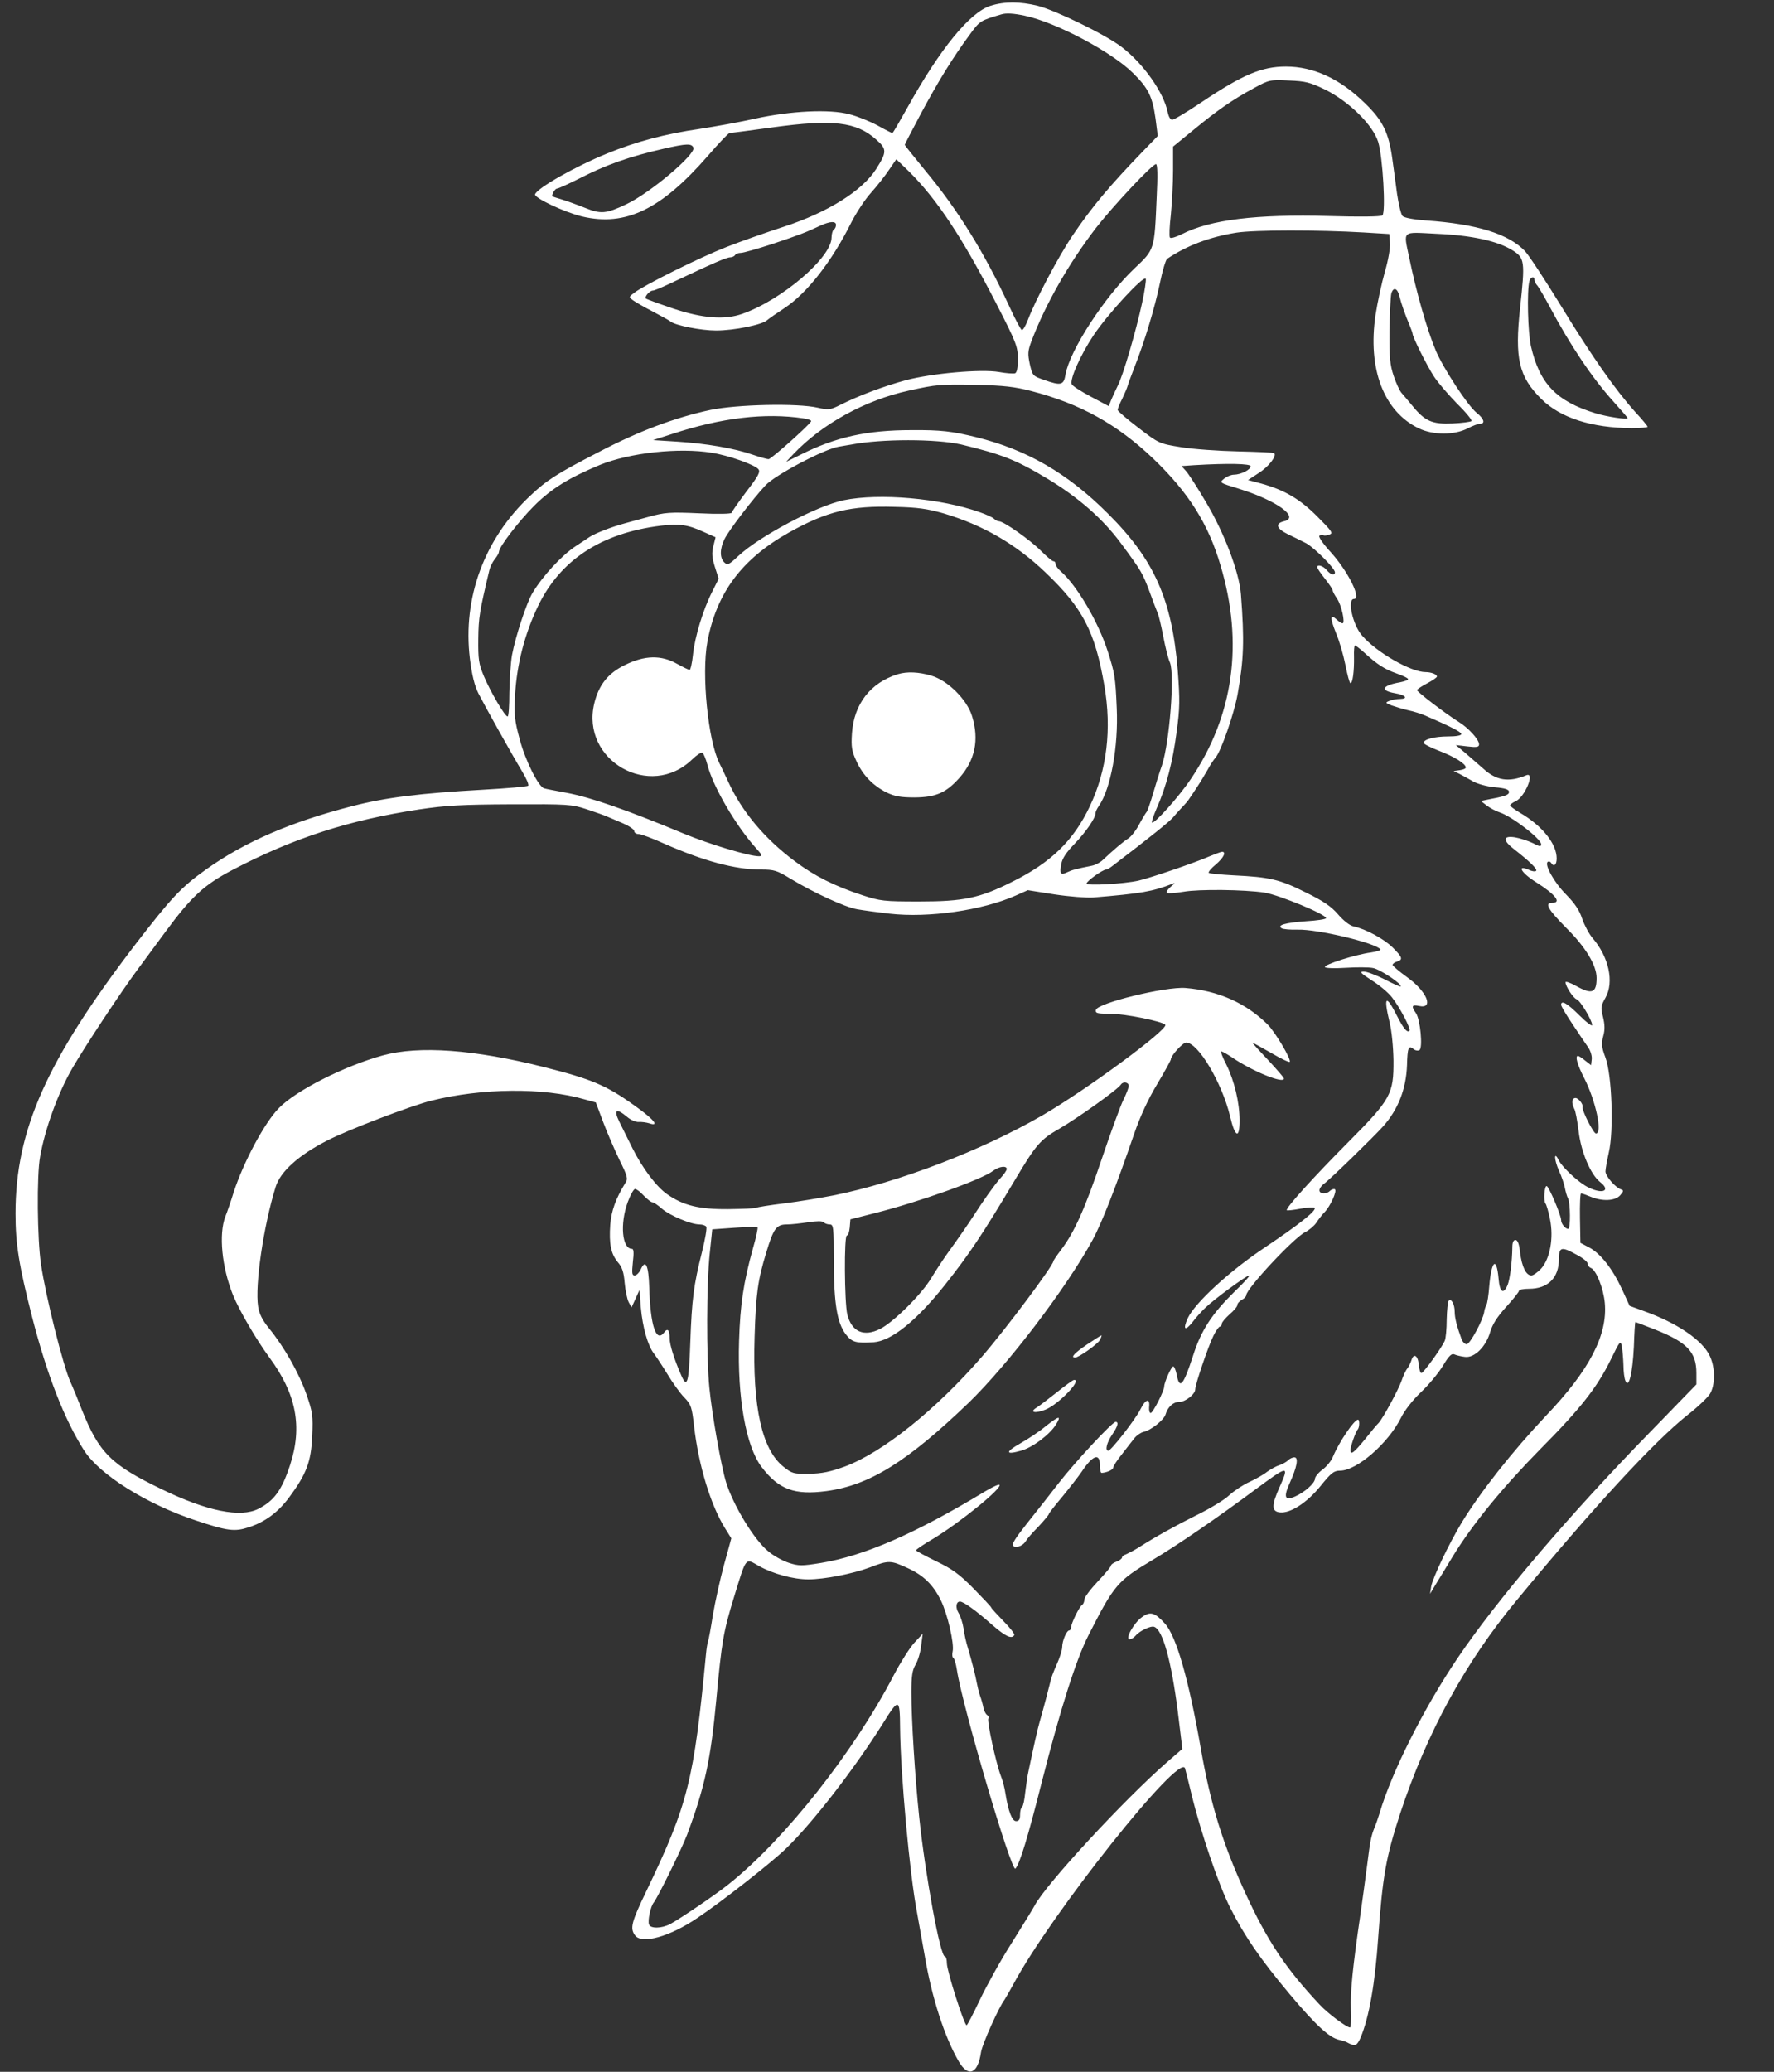 <?xml version="1.0" standalone="no"?>
<!DOCTYPE svg PUBLIC "-//W3C//DTD SVG 20010904//EN"
 "http://www.w3.org/TR/2001/REC-SVG-20010904/DTD/svg10.dtd">
<svg version="1.0" xmlns="http://www.w3.org/2000/svg"
 width="800pt" height="934pt" viewBox="0 0 800 934"
 preserveAspectRatio="xMidYMid meet">

<rect x="0" y="0" width="800" height="934" fill="#333333" stroke="none"/>

<g transform="translate(0,934) scale(0.1,-0.1)"
fill="#ffffff" stroke="none">
<path d="M4467 9314 c-93 -29 -228 -194 -376 -461 -35 -62 -64 -113 -67 -113
-2 0 -32 15 -66 34 -35 19 -92 42 -128 51 -90 24 -265 15 -425 -20 -66 -15
-178 -35 -249 -46 -158 -23 -289 -58 -418 -111 -141 -57 -316 -156 -325 -184
-5 -16 133 -81 212 -100 196 -46 356 31 567 273 49 57 93 103 98 103 4 0 93
12 196 26 269 37 376 25 465 -55 49 -43 49 -56 0 -133 -62 -98 -219 -196 -416
-260 -77 -25 -194 -66 -260 -92 -120 -47 -368 -170 -415 -206 -25 -19 -25 -19
-5 -34 11 -8 51 -31 90 -51 38 -20 74 -40 80 -45 21 -17 136 -40 204 -40 82 0
209 26 231 47 8 7 44 32 79 55 100 66 213 210 300 385 22 43 61 103 88 133 27
30 64 77 82 104 l33 48 55 -53 c127 -125 243 -300 395 -596 92 -179 98 -196
98 -251 0 -40 -4 -62 -13 -65 -7 -2 -40 0 -72 6 -81 14 -303 -6 -420 -37 -97
-26 -216 -71 -295 -111 -46 -23 -53 -24 -102 -13 -90 21 -365 15 -484 -10
-159 -34 -325 -96 -504 -190 -190 -98 -235 -127 -309 -197 -207 -194 -305
-459 -272 -734 9 -73 21 -122 38 -156 28 -55 147 -269 199 -355 18 -30 30 -58
26 -62 -4 -4 -95 -12 -202 -18 -286 -16 -440 -35 -591 -74 -280 -72 -484 -161
-659 -285 -115 -82 -157 -128 -320 -339 -400 -523 -540 -836 -540 -1213 0
-137 15 -231 74 -463 68 -265 147 -467 236 -606 70 -108 279 -240 502 -314
144 -48 176 -52 240 -31 74 24 133 68 183 136 77 104 98 160 103 274 4 93 2
108 -26 189 -33 95 -101 215 -169 298 -30 37 -44 65 -49 98 -15 95 24 362 79
539 21 69 103 143 232 209 90 47 380 158 470 180 227 57 506 60 691 6 l51 -14
33 -88 c18 -48 51 -124 73 -170 37 -75 40 -86 27 -105 -43 -70 -63 -125 -68
-188 -6 -87 3 -131 34 -169 20 -23 27 -45 31 -93 3 -34 11 -73 18 -87 l13 -24
18 39 18 40 6 -80 c8 -88 31 -171 59 -207 10 -13 37 -54 61 -93 23 -38 57 -86
76 -105 31 -32 34 -43 44 -129 20 -176 75 -357 140 -461 l28 -45 -33 -120
c-18 -66 -40 -167 -50 -225 -9 -58 -19 -112 -22 -120 -3 -8 -7 -33 -9 -55 -55
-574 -81 -678 -268 -1068 -69 -143 -76 -170 -52 -202 30 -41 156 -6 280 78
107 71 339 253 401 314 121 117 307 358 435 561 74 119 78 118 79 -18 2 -207
43 -658 76 -830 7 -41 23 -129 35 -196 32 -191 90 -368 154 -478 43 -73 86
-55 100 43 6 37 81 204 106 236 4 6 22 37 40 70 169 316 751 1048 774 973 2
-7 16 -61 30 -120 41 -169 123 -410 175 -511 65 -128 134 -228 267 -387 116
-138 179 -197 224 -206 14 -3 33 -9 42 -15 29 -15 38 -11 54 26 38 91 65 243
79 450 20 279 35 363 100 562 121 365 292 678 524 958 351 425 622 718 771
836 45 35 90 78 101 95 24 40 25 116 0 170 -32 71 -147 150 -299 204 l-63 23
-34 74 c-43 93 -97 162 -148 189 l-40 21 -2 111 c-1 62 1 112 5 112 4 0 24 -7
43 -15 54 -22 110 -19 133 6 16 19 17 23 4 27 -26 9 -70 60 -70 81 0 11 7 49
15 85 23 99 14 351 -15 428 -18 48 -19 63 -10 97 8 29 7 52 -1 86 -11 42 -10
50 11 87 40 71 15 185 -59 270 -15 18 -36 57 -46 86 -12 38 -33 69 -73 110
-54 54 -99 136 -82 147 5 3 11 1 15 -5 12 -20 25 -9 25 20 0 66 -65 147 -164
205 -25 15 -46 30 -46 34 0 4 11 13 25 19 42 19 89 134 48 117 -79 -33 -135
-24 -193 29 -25 22 -64 56 -85 74 l-40 33 53 -6 c41 -5 52 -3 52 9 0 22 -48
75 -94 103 -55 34 -186 134 -186 142 0 3 20 17 45 30 25 13 45 27 45 31 0 10
-26 20 -51 20 -66 0 -220 88 -286 164 -43 48 -69 166 -37 166 35 0 -27 125
-106 212 -34 37 -56 69 -50 73 5 3 13 4 18 2 4 -3 16 -1 27 3 18 6 11 16 -55
82 -80 80 -148 119 -252 148 l-60 16 49 32 c44 28 82 77 69 89 -2 3 -76 6
-163 8 -87 2 -203 10 -257 19 -99 16 -100 17 -193 88 -51 39 -93 75 -93 80 0
5 9 28 21 51 11 23 22 49 24 57 2 8 17 49 33 90 43 109 89 260 113 375 11 55
26 103 32 108 89 60 193 99 312 118 84 13 370 13 575 1 l115 -7 3 -41 c2 -23
-8 -79 -23 -130 -14 -49 -33 -136 -42 -194 -36 -243 37 -435 195 -511 64 -31
160 -31 219 -1 23 12 49 22 58 22 24 0 17 23 -16 49 -40 32 -150 200 -184 280
-41 98 -88 264 -120 419 -26 126 -37 116 124 108 158 -7 273 -32 341 -74 56
-35 58 -49 35 -260 -25 -228 -6 -310 96 -411 86 -85 227 -130 407 -131 39 0
72 3 72 6 0 3 -25 34 -56 67 -89 99 -196 251 -335 479 -72 117 -145 228 -162
246 -75 78 -217 122 -445 138 -56 4 -99 12 -107 20 -7 7 -18 53 -25 101 -6 48
-16 118 -21 155 -16 119 -43 175 -124 253 -111 109 -231 165 -356 165 -109 0
-194 -36 -381 -161 -65 -44 -124 -79 -132 -79 -8 0 -16 14 -20 33 -17 89 -111
222 -209 296 -72 55 -298 165 -378 185 -79 19 -148 20 -212 0z m155 -45 c141
-30 393 -164 488 -259 68 -67 87 -105 101 -205 l10 -78 -64 -66 c-152 -157
-231 -251 -319 -381 -65 -96 -170 -295 -203 -383 -10 -26 -22 -46 -27 -45 -5
2 -31 51 -57 108 -110 238 -231 434 -381 614 -49 60 -90 111 -90 113 0 2 33
66 73 141 80 149 143 251 218 353 48 66 49 66 144 94 21 7 56 5 107 -6z m1354
-333 c108 -54 215 -159 239 -236 21 -69 35 -317 19 -331 -7 -6 -104 -7 -240
-3 -328 9 -536 -16 -665 -82 -26 -13 -50 -20 -53 -15 -4 5 -2 51 4 103 5 51
10 141 10 200 l0 107 93 76 c107 88 174 135 272 188 68 37 72 38 157 34 76 -3
95 -8 164 -41z m-2849 -262 c11 -30 -195 -204 -303 -255 -91 -43 -114 -45
-186 -16 -35 14 -82 31 -105 38 -24 7 -43 13 -43 15 0 12 14 34 22 34 6 0 50
20 100 45 123 63 226 99 383 135 102 23 124 24 132 4z m2089 -226 c-10 -236
-9 -232 -100 -318 -136 -129 -292 -370 -311 -478 -8 -49 -20 -52 -99 -24 -48
17 -50 18 -62 70 -10 47 -9 60 7 103 64 169 169 352 291 511 77 99 254 288
271 288 7 0 8 -53 3 -152z m-1446 -122 c0 -8 -4 -18 -10 -21 -5 -3 -10 -20
-10 -36 0 -90 -225 -282 -403 -344 -79 -28 -180 -20 -311 24 -65 22 -120 42
-123 45 -8 8 17 36 31 36 6 0 40 14 76 31 197 93 256 119 274 119 8 0 18 5 21
10 3 6 15 10 26 10 11 0 74 18 142 40 122 41 151 52 217 83 44 20 70 21 70 3z
m1380 -353 c-27 -125 -86 -328 -110 -373 -9 -19 -23 -48 -29 -63 l-11 -28 -81
43 c-45 24 -84 49 -86 56 -9 23 39 131 98 220 64 96 228 274 236 255 2 -7 -5
-56 -17 -110z m1770 105 c0 -6 6 -19 14 -27 7 -9 31 -50 53 -91 94 -177 194
-325 287 -428 36 -40 66 -75 66 -77 0 -8 -93 6 -145 22 -176 54 -252 133 -291
302 -14 60 -19 250 -7 294 5 19 23 24 23 5z m-609 -74 c8 -32 25 -82 46 -131
7 -17 13 -34 13 -37 0 -15 66 -147 97 -194 19 -29 67 -84 105 -123 39 -38 67
-73 64 -77 -4 -4 -43 -9 -86 -11 -92 -4 -124 10 -181 80 -19 23 -41 49 -49 58
-8 9 -24 43 -35 76 -17 50 -20 84 -19 203 1 78 5 154 8 168 9 32 28 26 37 -12z
m-1660 -427 c220 -57 386 -149 549 -304 159 -152 249 -294 304 -482 105 -350
59 -678 -134 -963 -52 -78 -166 -205 -175 -196 -3 3 7 31 21 64 43 96 73 211
90 344 15 109 15 145 5 279 -26 318 -105 497 -315 706 -181 181 -364 287 -593
344 -110 27 -160 33 -292 32 -201 0 -342 -31 -501 -111 l-65 -32 35 37 c128
134 321 241 518 284 126 28 141 29 307 26 120 -3 169 -8 246 -28z m-1028 -123
c21 -3 37 -9 35 -13 -8 -17 -180 -171 -192 -171 -7 0 -39 9 -71 20 -83 29
-213 51 -340 59 l-110 7 84 27 c225 74 420 97 594 71z m712 -118 c182 -44 245
-68 385 -152 142 -85 254 -183 337 -296 90 -122 95 -130 128 -218 15 -41 31
-84 36 -95 5 -11 16 -58 25 -105 9 -47 22 -100 30 -117 22 -54 -2 -360 -36
-463 -11 -30 -29 -89 -41 -130 -12 -41 -25 -77 -28 -80 -3 -3 -18 -27 -33 -55
-14 -27 -37 -57 -50 -65 -23 -14 -66 -51 -114 -96 -12 -12 -35 -24 -51 -27
-71 -14 -89 -19 -110 -29 -30 -15 -36 -7 -27 37 4 25 23 53 58 89 52 54 96
118 96 139 0 7 7 22 15 33 54 78 89 268 81 442 -6 141 -9 157 -41 257 -43 133
-139 296 -212 360 -13 11 -23 26 -23 33 0 7 -4 12 -10 12 -5 0 -31 22 -57 48
-49 49 -167 132 -188 132 -6 0 -16 5 -22 11 -7 7 -36 20 -65 30 -177 63 -453
87 -613 54 -121 -25 -380 -162 -476 -252 -43 -40 -48 -42 -63 -28 -21 21 -20
62 2 106 20 40 128 181 184 241 44 47 262 162 329 174 24 4 51 9 59 10 134 26
383 26 495 0z m-1126 -37 c77 -12 194 -54 211 -74 10 -12 0 -31 -54 -101 -36
-48 -66 -91 -66 -95 0 -6 -62 -7 -147 -3 -133 6 -156 4 -228 -16 -44 -12 -93
-25 -110 -30 -59 -16 -130 -44 -155 -60 -14 -9 -43 -29 -65 -43 -62 -41 -148
-134 -193 -209 -27 -44 -77 -196 -93 -281 -6 -34 -11 -110 -12 -169 0 -60 -3
-108 -8 -108 -12 0 -77 111 -107 182 -23 55 -26 76 -25 168 1 96 6 126 50 310
3 14 14 36 24 49 11 13 19 28 19 33 0 22 90 139 159 208 78 78 159 127 296
184 135 55 357 79 504 55z m2431 -61 c0 -16 -46 -38 -76 -38 -12 0 -32 -8 -44
-18 -22 -18 -22 -18 66 -45 171 -53 278 -130 204 -147 -41 -10 -34 -33 17 -58
27 -13 64 -31 83 -41 37 -20 130 -113 130 -131 0 -16 -19 -12 -37 10 -17 20
-43 27 -43 13 0 -5 16 -28 35 -52 19 -24 35 -48 35 -53 0 -5 9 -21 19 -36 20
-28 39 -112 25 -112 -4 0 -16 7 -26 17 -30 27 -31 9 -4 -59 15 -34 34 -100 43
-145 9 -46 19 -83 23 -83 10 0 17 53 16 118 -1 28 1 52 4 52 4 0 22 -14 41
-31 60 -55 93 -76 147 -95 28 -10 52 -21 52 -26 0 -4 -17 -10 -37 -14 -81 -14
-91 -37 -23 -49 48 -8 63 -25 23 -26 -15 0 -37 -4 -48 -9 -18 -7 -18 -9 10
-20 17 -6 50 -16 75 -22 25 -5 59 -16 75 -23 114 -49 165 -75 165 -84 0 -7
-24 -11 -59 -11 -62 0 -111 -13 -111 -29 0 -5 31 -21 70 -36 68 -26 120 -58
120 -75 0 -5 -12 -10 -27 -12 l-28 -4 25 -12 c14 -7 41 -22 60 -33 20 -12 61
-24 100 -28 48 -4 65 -10 65 -21 0 -14 -18 -20 -103 -36 l-24 -5 26 -20 c14
-11 40 -25 58 -31 56 -18 188 -120 188 -144 0 -12 -7 -11 -37 5 -21 10 -57 22
-80 26 -55 9 -58 -12 -7 -52 72 -56 109 -92 101 -99 -4 -4 -19 -2 -33 5 -57
25 -33 -15 33 -56 87 -55 117 -93 73 -93 -36 0 -21 -28 63 -113 88 -87 137
-169 137 -226 0 -68 -21 -76 -94 -35 -25 14 -46 21 -46 16 0 -19 35 -72 50
-77 16 -5 70 -95 70 -116 0 -7 -26 12 -58 44 -54 54 -82 70 -82 47 0 -6 23
-45 52 -88 28 -42 60 -90 71 -105 10 -15 17 -39 15 -53 l-3 -26 -27 21 c-14
12 -29 21 -32 21 -14 0 -3 -40 28 -100 52 -102 84 -250 53 -250 -11 0 -65 106
-60 120 3 12 -19 40 -32 40 -17 0 -19 -22 -6 -48 6 -9 14 -55 20 -102 11 -94
54 -195 97 -229 49 -38 13 -56 -51 -25 -42 19 -119 90 -136 124 -22 44 -21 3
1 -47 12 -26 24 -61 27 -78 3 -16 9 -38 14 -47 11 -21 12 -138 1 -138 -13 0
-32 23 -32 40 0 21 -55 151 -65 153 -10 3 -15 -65 -6 -78 5 -5 14 -38 21 -72
17 -84 0 -177 -40 -222 -16 -17 -36 -31 -44 -31 -24 0 -43 39 -51 103 -4 39
-11 57 -21 57 -9 0 -14 -11 -14 -32 -1 -70 -11 -144 -21 -170 -19 -46 -36 -34
-41 27 -9 102 -32 84 -42 -32 -3 -41 -9 -80 -13 -86 -4 -7 -9 -21 -10 -32 -6
-37 -64 -145 -79 -145 -8 0 -18 10 -23 23 -20 54 -31 95 -31 123 0 34 -15 62
-27 50 -4 -4 -8 -42 -9 -84 0 -43 -4 -86 -9 -97 -15 -33 -96 -145 -105 -145
-5 0 -10 17 -12 37 -3 42 -23 55 -33 21 -4 -13 -13 -30 -19 -38 -7 -8 -18 -32
-25 -53 -14 -41 -86 -174 -105 -193 -7 -6 -34 -39 -61 -73 -50 -61 -65 -72
-65 -48 0 16 24 85 33 93 8 9 9 44 1 44 -17 0 -85 -100 -113 -167 -7 -18 -28
-44 -47 -58 -19 -14 -34 -33 -34 -41 0 -20 -46 -61 -89 -80 -47 -21 -54 -4
-25 60 33 73 41 116 21 116 -9 0 -22 -6 -29 -14 -8 -7 -25 -17 -38 -21 -14 -4
-39 -18 -56 -30 -16 -13 -52 -33 -80 -46 -27 -12 -68 -39 -91 -60 -22 -21 -90
-62 -150 -91 -101 -51 -176 -92 -261 -146 -21 -13 -45 -25 -54 -29 -10 -3 -18
-9 -18 -14 0 -5 -11 -14 -25 -19 -14 -5 -25 -13 -25 -18 0 -5 -27 -37 -60 -72
-33 -35 -60 -71 -60 -81 0 -10 -5 -21 -10 -24 -13 -8 -50 -84 -50 -102 0 -7
-4 -13 -8 -13 -12 0 -32 -47 -32 -75 0 -14 -11 -48 -24 -77 -13 -29 -27 -64
-29 -78 -6 -26 -30 -117 -48 -180 -10 -33 -28 -115 -50 -220 -6 -25 -12 -71
-16 -103 -3 -31 -9 -60 -14 -63 -5 -3 -9 -18 -9 -35 0 -21 -5 -29 -18 -29 -18
0 -35 44 -48 125 -3 22 -12 58 -21 80 -22 58 -63 247 -56 258 3 5 0 12 -6 16
-6 4 -13 18 -16 31 -2 12 -9 38 -16 57 -6 19 -12 44 -14 56 -5 29 -23 100 -40
157 -8 25 -17 65 -20 90 -4 25 -14 55 -22 68 -15 24 -12 52 6 52 16 0 74 -42
144 -104 61 -53 89 -67 101 -47 3 4 -19 33 -49 63 -30 31 -55 58 -55 61 0 3
-36 41 -80 86 -64 65 -96 88 -169 123 -49 24 -90 46 -90 49 -1 3 34 27 77 52
121 73 313 229 299 243 -3 4 -32 -10 -64 -29 -318 -192 -546 -291 -741 -323
-87 -14 -100 -14 -146 1 -27 9 -69 32 -92 52 -63 51 -158 208 -190 312 -22 73
-63 303 -75 425 -14 143 -13 471 2 608 l11 106 100 7 c54 4 101 5 104 2 3 -2
-6 -45 -20 -93 -43 -155 -58 -254 -63 -419 -8 -257 31 -476 102 -569 77 -101
148 -127 292 -108 194 26 365 133 640 397 178 172 440 516 560 735 41 75 107
244 187 477 27 79 63 157 104 225 34 57 62 108 62 112 0 17 54 76 69 76 54 0
161 -180 198 -332 22 -95 43 -105 43 -20 0 82 -24 180 -59 251 -17 33 -28 61
-23 61 4 0 24 -11 45 -25 93 -64 238 -123 237 -97 0 4 -33 42 -73 85 -40 42
-71 77 -70 77 2 0 40 -21 84 -46 44 -26 82 -44 85 -41 9 9 -66 136 -101 170
-98 96 -222 151 -369 163 -90 7 -398 -68 -404 -99 -3 -15 6 -17 64 -17 67 0
239 -35 249 -50 13 -21 -354 -292 -554 -408 -275 -159 -648 -302 -942 -361
-57 -11 -157 -28 -223 -36 -65 -8 -122 -17 -126 -20 -4 -3 -62 -5 -127 -6
-132 -1 -202 17 -274 67 -49 34 -112 118 -157 208 -19 39 -46 92 -59 119 -27
55 -14 63 35 22 16 -14 40 -24 53 -23 13 1 34 -2 47 -6 48 -16 21 18 -65 79
-128 92 -194 120 -408 174 -317 80 -565 98 -729 53 -174 -48 -391 -158 -468
-237 -65 -66 -159 -242 -204 -379 -12 -39 -29 -89 -38 -111 -30 -79 -16 -227
35 -354 29 -70 102 -196 164 -281 121 -164 150 -311 93 -485 -37 -113 -72
-161 -143 -197 -80 -41 -231 -11 -435 88 -230 111 -283 164 -361 359 -17 44
-40 100 -51 124 -33 72 -112 387 -133 531 -17 112 -20 401 -4 486 22 126 82
290 145 398 59 102 220 345 295 446 14 19 70 95 124 168 118 160 175 213 303
280 277 145 526 225 842 273 120 18 192 22 415 23 257 1 273 0 340 -22 39 -13
79 -27 90 -32 11 -5 44 -19 73 -31 28 -12 52 -28 52 -35 0 -8 9 -14 20 -14 11
0 64 -20 117 -44 175 -77 317 -116 434 -116 61 0 73 -4 135 -42 105 -63 243
-127 299 -137 28 -5 94 -14 147 -20 176 -20 418 15 569 82 l54 24 120 -19 c66
-10 145 -16 175 -14 217 18 267 27 355 61 16 7 15 4 -5 -12 -14 -12 -22 -24
-18 -28 4 -4 38 -1 76 5 67 12 273 10 365 -4 66 -11 277 -98 277 -115 0 -5
-41 -11 -91 -14 -95 -7 -132 -18 -109 -32 7 -4 39 -7 71 -6 91 3 356 -61 374
-89 3 -4 -17 -10 -43 -14 -69 -9 -214 -55 -207 -66 3 -5 45 -6 94 -3 48 3 104
3 123 -1 32 -6 134 -74 124 -83 -2 -2 -34 12 -72 32 -38 19 -80 35 -94 35 -21
0 -14 -7 35 -39 34 -21 75 -55 92 -77 35 -44 87 -143 79 -151 -10 -10 -27 10
-56 67 -50 99 -62 90 -34 -27 10 -38 17 -114 18 -173 1 -152 -11 -175 -205
-370 -154 -155 -284 -298 -276 -306 2 -2 30 1 61 7 32 6 61 7 64 4 11 -11 -65
-72 -223 -178 -162 -108 -316 -250 -349 -320 -23 -51 -12 -60 22 -17 14 19 40
48 57 64 40 39 186 146 198 146 6 0 -26 -35 -70 -77 -98 -97 -146 -170 -182
-282 -45 -139 -62 -158 -75 -86 -4 19 -11 35 -15 35 -9 0 -41 -72 -41 -91 0
-19 -51 -119 -61 -119 -5 0 -8 12 -7 26 5 43 -16 38 -39 -9 -22 -45 -132 -186
-145 -187 -16 0 -7 37 17 72 26 38 31 58 16 58 -15 0 -184 -182 -256 -275 -38
-49 -103 -132 -144 -183 -56 -71 -71 -96 -61 -102 16 -10 45 3 57 24 4 8 29
37 56 64 26 28 47 53 47 57 0 3 27 38 60 77 32 39 71 89 87 112 50 76 83 88
83 31 0 -19 3 -35 8 -35 22 1 52 14 52 24 0 6 18 34 40 61 21 28 47 60 57 73
10 12 28 24 40 27 32 6 91 53 99 78 10 35 35 57 62 57 28 0 72 35 72 57 0 22
59 195 82 241 11 23 25 42 30 42 4 0 8 6 8 13 0 6 16 25 35 42 19 16 35 35 35
42 0 7 9 17 20 23 11 6 20 15 20 21 0 29 217 262 267 285 17 9 40 28 49 42 10
15 26 36 37 47 27 28 59 99 46 104 -6 2 -16 -2 -22 -8 -16 -16 -47 -14 -47 3
0 8 9 21 20 29 25 17 224 211 268 260 67 76 103 167 107 275 2 79 7 91 29 73
8 -7 20 -9 27 -5 16 9 4 139 -16 167 -22 31 -18 39 14 32 69 -15 36 66 -54
130 -36 26 -65 51 -65 55 0 5 9 12 20 15 28 9 25 19 -20 64 -40 39 -121 83
-177 95 -17 4 -45 26 -69 54 -31 36 -66 60 -148 100 -116 58 -160 68 -325 76
-57 3 -106 8 -110 11 -3 4 11 21 32 38 35 30 48 57 28 57 -5 0 -31 -10 -58
-21 -64 -28 -266 -97 -319 -109 -67 -15 -234 -24 -234 -13 0 11 73 63 88 63 4
0 17 7 27 15 172 131 256 199 274 219 9 11 27 31 41 46 14 14 30 33 35 42 6 8
22 33 36 54 14 21 34 55 45 74 10 19 26 44 36 55 25 30 83 197 99 285 28 156
31 243 15 451 -8 100 -75 277 -158 416 -38 65 -79 128 -90 140 l-20 22 58 4
c152 9 254 7 254 -5z m-1386 -212 c178 -53 326 -138 460 -266 169 -161 224
-267 266 -510 34 -197 12 -381 -65 -544 -74 -156 -175 -254 -350 -341 -147
-74 -220 -89 -420 -89 -159 0 -175 2 -255 28 -128 42 -217 87 -305 153 -137
102 -239 224 -301 359 -15 33 -33 70 -40 84 -51 102 -81 400 -54 546 41 221
155 374 369 494 171 95 276 121 476 115 104 -2 148 -9 219 -29z m-1083 -83
l56 -25 -10 -40 c-8 -32 -6 -52 7 -94 l17 -53 -29 -58 c-41 -80 -79 -205 -87
-285 -4 -38 -11 -68 -15 -68 -4 0 -29 12 -56 27 -72 41 -147 39 -236 -5 -76
-37 -118 -90 -138 -173 -62 -257 252 -437 442 -252 20 19 40 33 46 29 5 -3 15
-27 22 -53 25 -99 129 -276 218 -375 30 -33 32 -38 14 -38 -44 0 -222 54 -336
101 -257 107 -420 164 -531 185 -49 9 -95 18 -101 20 -25 6 -85 125 -110 220
-24 88 -26 111 -21 204 8 135 43 272 103 397 100 208 285 330 554 363 82 10
121 5 191 -27z m1919 -2498 c0 -9 -11 -37 -24 -63 -13 -26 -56 -144 -96 -262
-76 -226 -125 -335 -184 -413 -20 -26 -36 -50 -36 -53 0 -19 -213 -304 -321
-429 -207 -239 -448 -433 -621 -497 -64 -23 -101 -31 -159 -32 -71 -1 -77 1
-116 32 -97 77 -140 269 -130 586 6 193 14 254 53 381 32 106 45 125 92 125
20 0 64 5 97 10 39 6 63 6 69 0 6 -6 18 -10 28 -10 17 0 18 -13 18 -167 1
-192 15 -276 54 -328 28 -36 45 -41 126 -36 80 6 192 96 320 257 111 140 170
228 319 478 93 156 113 179 197 227 83 48 267 179 279 200 10 15 35 10 35 -6z
m-550 -375 c0 -6 -13 -25 -30 -43 -24 -27 -73 -95 -125 -176 -23 -35 -67 -99
-105 -151 -22 -30 -58 -85 -80 -121 -43 -73 -170 -199 -231 -230 -74 -37 -128
-13 -148 65 -13 54 -15 356 -2 356 6 0 11 16 13 36 l3 37 110 28 c195 49 482
151 534 191 26 20 61 24 61 8z m-1637 -120 c16 -16 33 -30 39 -30 6 0 25 -13
43 -29 36 -31 131 -71 170 -71 13 0 27 -5 30 -10 4 -6 -5 -57 -19 -113 -38
-151 -46 -214 -53 -409 -6 -180 -14 -210 -40 -150 -33 75 -53 140 -53 168 0
38 -9 49 -25 27 -36 -48 -62 31 -67 201 -3 104 -17 132 -39 82 -7 -14 -19 -26
-27 -26 -12 0 -13 11 -8 60 5 42 4 60 -4 60 -45 0 -55 113 -19 211 12 33 27
59 33 59 6 0 24 -13 39 -30z m4208 -267 c27 -14 49 -32 49 -40 0 -7 6 -16 14
-19 24 -9 57 -92 63 -158 13 -144 -69 -303 -265 -508 -152 -161 -297 -345
-381 -483 -58 -96 -130 -248 -137 -287 l-5 -33 24 40 c14 22 49 80 78 128 88
144 224 310 393 482 182 183 259 281 320 406 42 86 44 88 50 58 3 -17 6 -55 7
-83 0 -28 4 -60 9 -71 15 -37 32 33 38 153 2 61 5 112 7 112 1 0 41 -15 89
-34 144 -57 186 -101 186 -196 l0 -51 -199 -205 c-374 -382 -701 -767 -878
-1029 -152 -225 -297 -513 -352 -700 -7 -22 -16 -49 -21 -60 -17 -41 -21 -63
-35 -175 -8 -63 -22 -162 -30 -220 -36 -245 -46 -350 -43 -428 2 -45 0 -82 -4
-82 -15 0 -100 63 -137 103 -153 163 -236 287 -336 505 -101 220 -156 398
-200 650 -54 309 -110 506 -162 563 -45 50 -66 56 -103 29 -37 -26 -78 -100
-56 -100 7 0 19 7 27 16 18 22 69 46 84 40 39 -14 77 -154 106 -379 l21 -171
-68 -59 c-195 -170 -548 -552 -598 -647 -7 -14 -54 -89 -103 -168 -50 -78
-114 -194 -144 -257 -30 -63 -57 -115 -60 -115 -11 0 -89 245 -89 279 0 17 -4
31 -9 31 -21 0 -88 364 -116 630 -19 182 -35 436 -35 560 0 75 4 101 19 126
10 17 22 55 25 85 l7 54 -38 -41 c-21 -23 -62 -88 -92 -145 -178 -343 -489
-738 -741 -940 -56 -46 -226 -161 -268 -183 -38 -20 -88 -21 -95 -2 -7 17 7
82 21 99 18 22 130 250 151 307 80 215 106 338 131 604 25 269 32 309 81 469
56 182 49 173 112 137 63 -35 154 -60 222 -60 73 0 200 25 278 54 85 33 94 32
170 -3 72 -33 115 -75 150 -146 30 -61 61 -196 53 -230 -3 -13 -2 -26 3 -29 5
-3 12 -27 16 -53 24 -162 247 -917 264 -897 20 22 56 141 121 398 82 322 153
546 209 655 116 228 130 244 291 340 108 64 289 188 465 319 145 107 150 108
105 7 -37 -82 -36 -109 2 -113 47 -5 123 44 184 120 47 58 59 68 87 68 75 0
216 122 274 237 17 35 54 82 91 117 35 33 79 86 99 119 27 45 39 57 52 51 9
-4 30 -9 47 -11 43 -6 95 46 114 112 10 34 31 68 72 113 32 35 58 68 58 73 0
5 20 9 45 9 85 0 135 49 135 133 0 56 11 59 81 20z"/>
<path d="M4902 3279 c-56 -38 -76 -59 -54 -59 17 0 101 60 112 79 6 12 9 21 7
21 -2 0 -32 -19 -65 -41z"/>
<path d="M4764 3062 c-39 -31 -80 -62 -90 -68 -34 -21 -6 -27 40 -9 59 23 169
138 129 134 -5 0 -40 -26 -79 -57z"/>
<path d="M4715 2910 c-27 -23 -79 -57 -114 -77 -69 -39 -67 -53 3 -33 52 14
130 73 158 118 26 43 14 40 -47 -8z"/>
<path d="M4050 6301 c-124 -38 -199 -134 -208 -267 -4 -61 -1 -80 20 -125 29
-64 75 -111 137 -142 36 -17 63 -22 126 -22 96 1 142 21 203 90 69 79 88 169
56 275 -22 75 -109 162 -184 184 -57 17 -109 19 -150 7z"/>
</g>
</svg>

